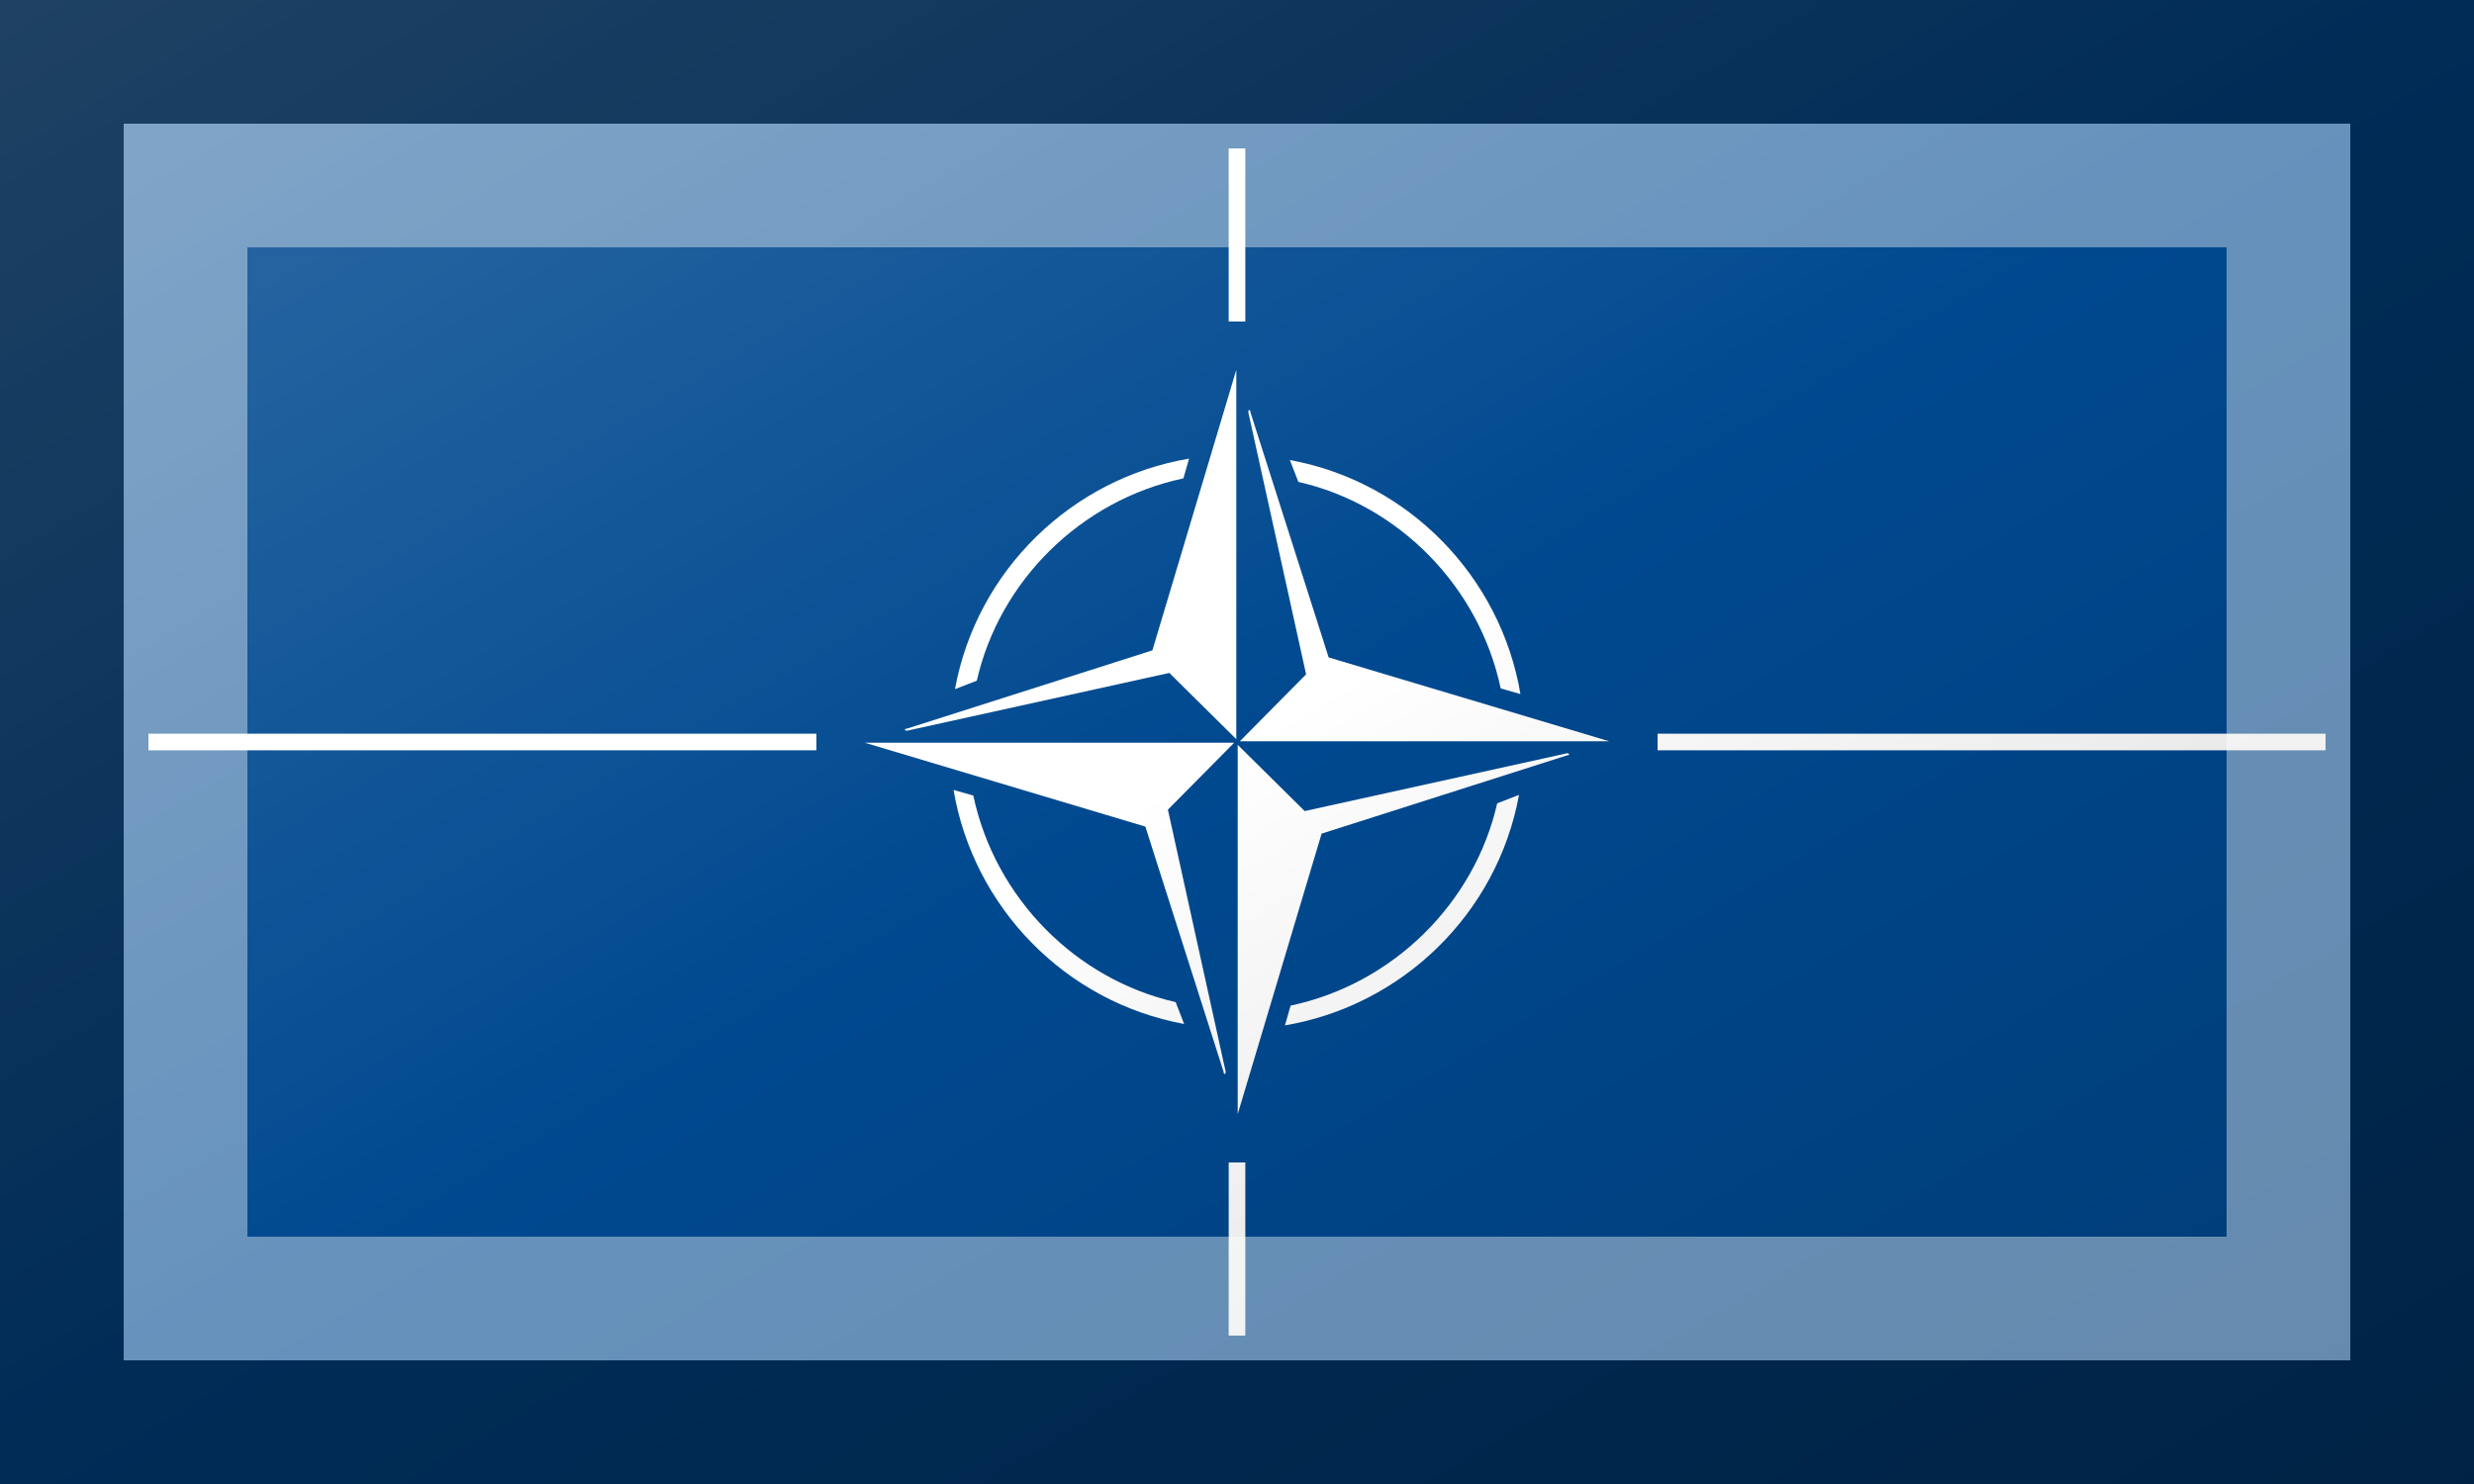 <?xml version="1.0"?>
<svg xmlns="http://www.w3.org/2000/svg" xmlns:xlink="http://www.w3.org/1999/xlink" version="1.1" width="600" height="360" viewBox="0 0 600 360">
<!-- Generated by Kreative Vexillo v1.0 -->
<style>
.blue{fill:rgb(0,73,144);}
.white{fill:rgb(255,255,255);}
</style>
<defs>
<path id="compass" d="M 0.001 0.528 V 0.004 L 0.096 0.098 L 0.468 0.016 C 0.472 0.016 0.472 0.019 0.468 0.019 L 0.12 0.13 L 0.001 0.528 Z M 0.068 0.402 C 0.234 0.374 0.369 0.244 0.4 0.075 L 0.369 0.087 C 0.337 0.228 0.222 0.343 0.076 0.374 L 0.068 0.402 Z"/>
<linearGradient id="glaze" x1="0%" y1="0%" x2="100%" y2="100%">
<stop offset="0%" stop-color="rgb(255,255,255)" stop-opacity="0.2"/>
<stop offset="49.999%" stop-color="rgb(255,255,255)" stop-opacity="0.0"/>
<stop offset="50.001%" stop-color="rgb(0,0,0)" stop-opacity="0.0"/>
<stop offset="100%" stop-color="rgb(0,0,0)" stop-opacity="0.2"/>
</linearGradient>
</defs>
<g>
<rect x="0" y="0" width="600" height="360" class="blue"/>
<use xlink:href="#compass" transform="translate(300 180) scale(171 171) rotate(0)" class="white"/>
<use xlink:href="#compass" transform="translate(300 180) scale(171 171) rotate(90)" class="white"/>
<use xlink:href="#compass" transform="translate(300 180) scale(171 171) rotate(180)" class="white"/>
<use xlink:href="#compass" transform="translate(300 180) scale(171 171) rotate(270)" class="white"/>
<path d="M 297.984 78 L 297.984 78 L 297.984 36 L 302.016 36 L 302.016 78 Z" class="white"/>
<path d="M 302.016 282 L 302.016 282 L 302.016 324 L 297.984 324 L 297.984 282 Z" class="white"/>
<path d="M 198 182.016 L 198 182.016 L 36 182.016 L 36 177.984 L 198 177.984 Z" class="white"/>
<path d="M 402 177.984 L 402 177.984 L 564 177.984 L 564 182.016 L 402 182.016 Z" class="white"/>
</g>
<g>
<rect x="0" y="0" width="600" height="360" fill="url(#glaze)"/>
<path d="M 30 30 L 570 30 L 570 330 L 30 330 Z M 60 60 L 60 300 L 540 300 L 540 60 Z" fill="rgb(255,255,255)" opacity="0.4"/>
<path d="M 0 0 L 600 0 L 600 360 L 0 360 Z M 30 30 L 30 330 L 570 330 L 570 30 Z" fill="rgb(0,0,0)" opacity="0.4"/>
</g>
</svg>
